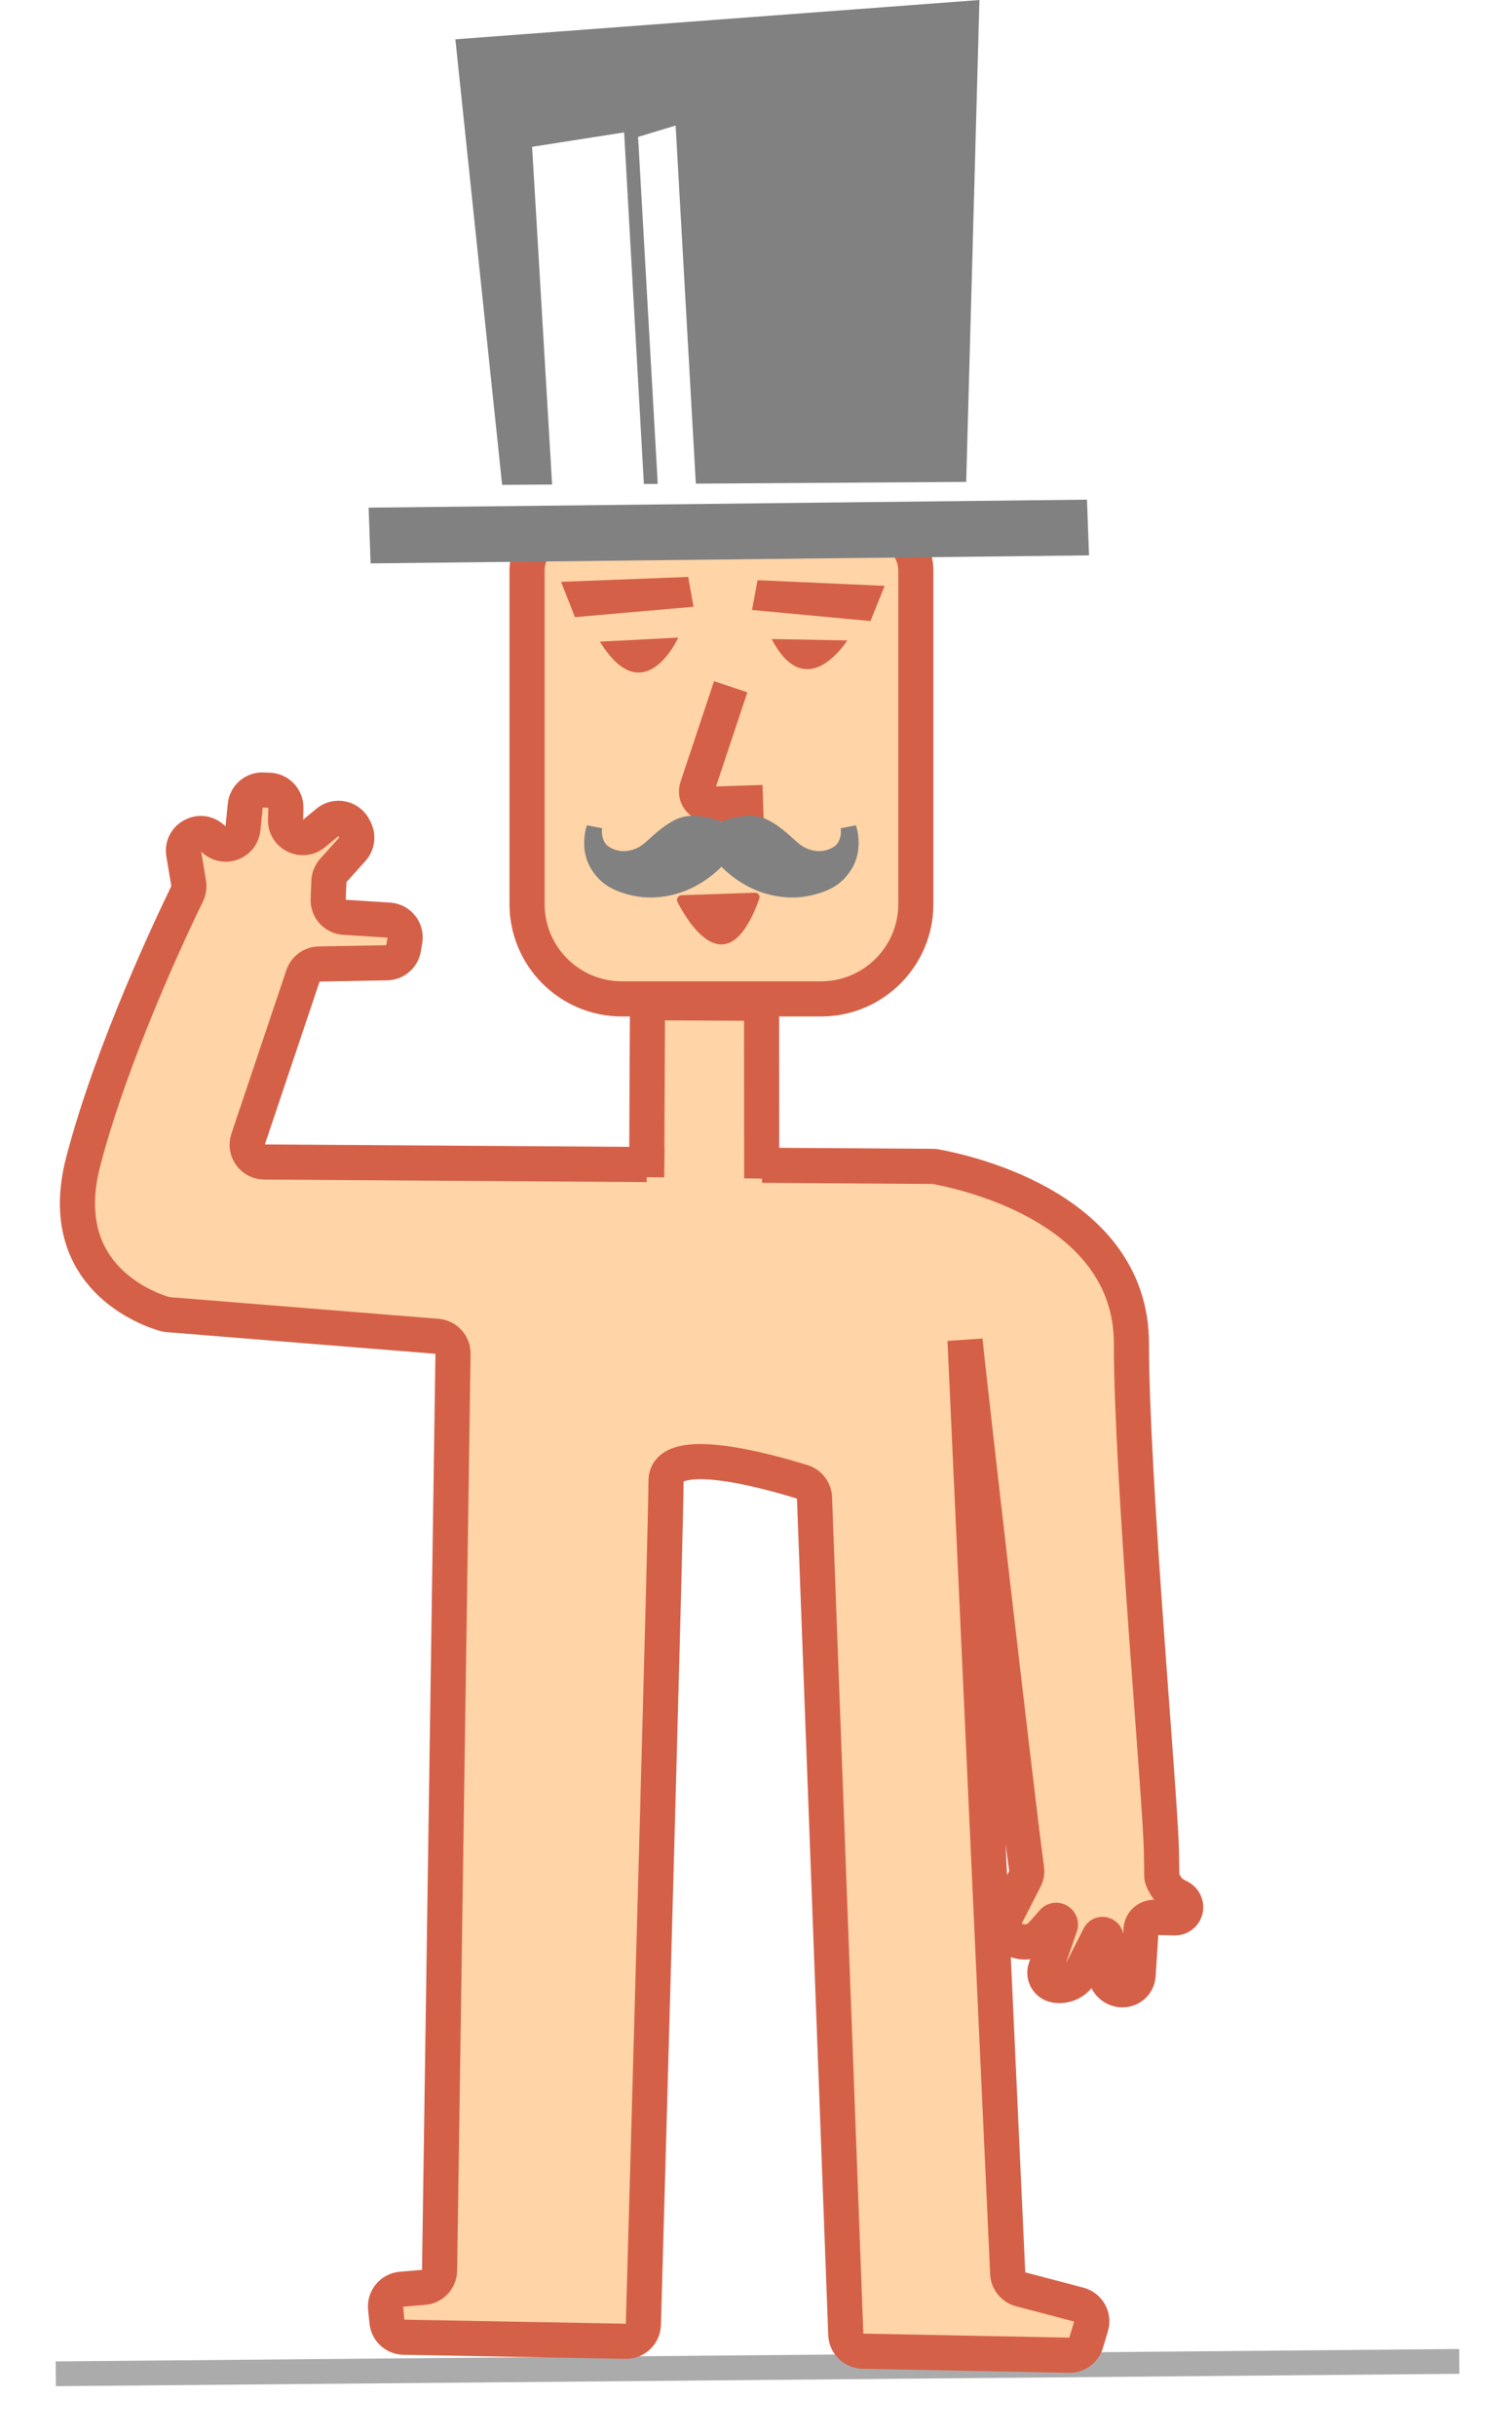 <svg width="244" height="393" viewBox="0 0 244 393" fill="none" xmlns="http://www.w3.org/2000/svg">
<g filter="url(#filter0_f_10_41)">
<path d="M9 383L235.5 381" stroke="#ABABAB" stroke-width="4"/>
</g>
<path d="M92.247 84.926H140.602C144.573 84.926 147.796 88.149 147.796 92.12V145.863C147.796 154.312 140.939 161.168 132.49 161.168H100.359C91.91 161.168 85.053 154.312 85.053 145.863V92.12C85.053 88.149 88.276 84.926 92.247 84.926Z" fill="#FFD4A6" stroke="#D56048" stroke-width="5.67" stroke-miterlimit="10"/>
<path d="M175.742 89.61L59.808 90.902L59.485 81.909L175.412 80.617L175.742 89.61Z" fill="#818181"/>
<path d="M158.058 0L155.922 77.754L112.288 78.033L109.029 20.253L102.972 22.089L106.144 78.07L103.905 78.085L100.719 21.362L85.868 23.689L89.098 78.18L81.031 78.231L73.484 6.343L158.058 0Z" fill="#818181"/>
<path d="M92.783 99.571L90.537 93.875L111.055 93.082L111.921 97.897" fill="#D56048"/>
<path d="M136.535 99.836L140.477 100.203L142.76 94.521L122.249 93.611L121.354 98.419L124.371 98.698" fill="#D56048"/>
<path d="M124.525 103.103C129.612 112.881 135.463 105.224 136.74 103.33Z" fill="#D56048"/>
<path d="M117.918 110.803L112.501 127.063C112.053 128.413 113.081 129.801 114.505 129.757L123.145 129.478" stroke="#D56048" stroke-width="5.67" stroke-miterlimit="10"/>
<path d="M136.542 141.436C135.125 143.066 133.4 143.792 131.616 144.292C129.51 144.886 127.395 144.952 125.274 144.578C123.798 144.321 122.367 143.851 121.002 143.168C119.467 142.398 118.029 141.399 116.722 140.137C116.619 140.041 116.524 139.953 116.428 139.843C116.325 139.946 116.23 140.041 116.127 140.137C114.821 141.392 113.382 142.398 111.848 143.168C110.475 143.851 109.051 144.321 107.575 144.578C105.454 144.952 103.339 144.886 101.233 144.292C99.449 143.792 97.724 143.058 96.307 141.436C94.839 139.762 94.068 137.67 94.317 135.101C94.384 134.396 94.516 133.743 94.714 133.156L97.166 133.633C96.997 134.807 97.401 136.04 98.164 136.554C98.164 136.554 98.179 136.554 98.186 136.569C99.265 137.303 100.623 137.516 101.871 137.164C102.855 136.892 103.494 136.525 104.463 135.644C105.894 134.345 107.333 133.06 108.985 132.26C110.372 131.592 111.825 131.467 113.294 131.753C114.189 131.922 115.298 132.054 116.245 132.51C116.303 132.539 116.362 132.568 116.421 132.605C116.472 132.568 116.531 132.539 116.59 132.51C117.537 132.062 118.645 131.922 119.541 131.753C121.016 131.467 122.462 131.592 123.85 132.26C125.501 133.06 126.948 134.352 128.372 135.644C129.341 136.525 129.979 136.892 130.963 137.164C132.211 137.516 133.569 137.303 134.648 136.569C134.648 136.569 134.663 136.569 134.67 136.554C135.434 136.04 135.837 134.807 135.669 133.633L138.12 133.156C138.319 133.743 138.451 134.396 138.517 135.101C138.759 137.67 137.996 139.762 136.527 141.436H136.542Z" fill="#818181"/>
<path d="M109.337 145.555C111.165 149.078 117.419 159.267 122.528 145.004C122.697 144.527 122.338 144.02 121.831 144.035L109.983 144.439C109.418 144.461 109.073 145.055 109.33 145.555H109.337Z" fill="#D56048"/>
<path d="M96.813 103.528L109.462 102.867C109.462 102.867 103.927 115.119 96.813 103.528Z" fill="#D56048"/>
<path d="M122.903 161.866L122.917 190.113L122.991 188.006L150.526 188.19C150.695 188.19 150.857 188.212 151.018 188.241C153.991 188.799 182.584 194.158 182.584 216.783C182.584 238.24 187.165 288.716 187.429 298.67V299.022L187.488 302.773C187.502 303.427 188.684 305.321 189.301 305.526L190.094 305.989C190.732 306.202 191.202 306.752 191.32 307.413C191.51 308.485 190.666 309.461 189.58 309.439L186.269 309.358C185.153 309.329 184.214 310.188 184.14 311.303L183.663 318.703C183.582 319.914 182.643 320.898 181.431 321.03C179.787 321.206 178.356 319.9 178.385 318.248L178.48 312.669C178.488 312.074 177.688 311.876 177.416 312.405L174.45 318.233C173.672 319.76 171.984 320.604 170.295 320.303C169.062 320.083 168.313 318.813 168.724 317.624L171.088 310.738C171.33 310.026 170.42 309.49 169.921 310.063L168.159 312.067C166.676 313.755 164.048 313.748 162.565 312.06C161.897 311.296 161.765 310.21 162.228 309.307L165.392 303.14C165.649 302.641 165.744 302.083 165.663 301.533C164.43 292.79 156.172 221.136 155.731 216.217L162.617 366.808C162.676 368.019 163.512 369.054 164.687 369.362L174.113 371.843C175.64 372.247 176.528 373.825 176.073 375.33L175.265 378.017C174.905 379.214 173.797 380.029 172.549 379.999L139.214 379.346C137.746 379.316 136.549 378.142 136.491 376.666L131.44 241.653C131.396 240.472 130.611 239.451 129.488 239.099C123.85 237.344 107.48 232.778 107.48 238.959C107.48 245.786 104.36 356.149 103.824 375.059C103.78 376.578 102.517 377.782 100.99 377.753L65.16 377.1C63.75 377.077 62.583 375.998 62.444 374.596L62.223 372.409C62.069 370.86 63.214 369.487 64.763 369.355L68.39 369.054C69.814 368.936 70.915 367.755 70.937 366.323L73.103 218.427C73.124 216.959 72.009 215.725 70.548 215.608L27.105 212.106C26.928 212.092 26.752 212.062 26.584 212.011C24.308 211.365 8.576 206.16 13.421 187.456C18.09 169.463 28.103 148.505 30.203 144.204C30.459 143.69 30.54 143.102 30.445 142.53L29.645 137.729C29.212 135.145 32.273 133.449 34.233 135.189L34.585 135.505C35.275 136.114 36.215 136.341 37.11 136.121C37.675 135.974 38.175 135.666 38.542 135.24C38.909 134.815 39.144 134.286 39.202 133.699L39.577 129.955C39.724 128.487 40.986 127.393 42.462 127.459L43.475 127.503C44.987 127.569 46.169 128.839 46.132 130.351L46.081 132.297C46.022 134.682 48.797 136.033 50.639 134.506L52.856 132.671C54.251 131.511 56.365 131.981 57.143 133.625L57.312 133.97C57.789 134.983 57.613 136.187 56.864 137.024L53.789 140.438C53.356 140.922 53.106 141.539 53.077 142.185L52.959 145.106C52.893 146.619 54.053 147.903 55.558 147.999L62.781 148.461C64.426 148.564 65.615 150.069 65.343 151.691L65.123 153.013C64.903 154.341 63.772 155.318 62.429 155.34L51.484 155.538C50.309 155.56 49.274 156.316 48.9 157.432L40.032 183.815C39.423 185.606 40.751 187.471 42.645 187.478L104.375 187.889L104.352 189.93L104.492 161.785L122.903 161.873V161.866Z" fill="#FFD4A6" stroke="#D56048" stroke-width="5.67" stroke-miterlimit="10"/>
<defs>
<filter id="filter0_f_10_41" x="0.982" y="371" width="242.535" height="22" filterUnits="userSpaceOnUse" color-interpolation-filters="sRGB">
<feFlood flood-opacity="0" result="BackgroundImageFix"/>
<feBlend mode="normal" in="SourceGraphic" in2="BackgroundImageFix" result="shape"/>
<feGaussianBlur stdDeviation="4" result="effect1_foregroundBlur_10_41"/>
</filter>
</defs>
</svg>
